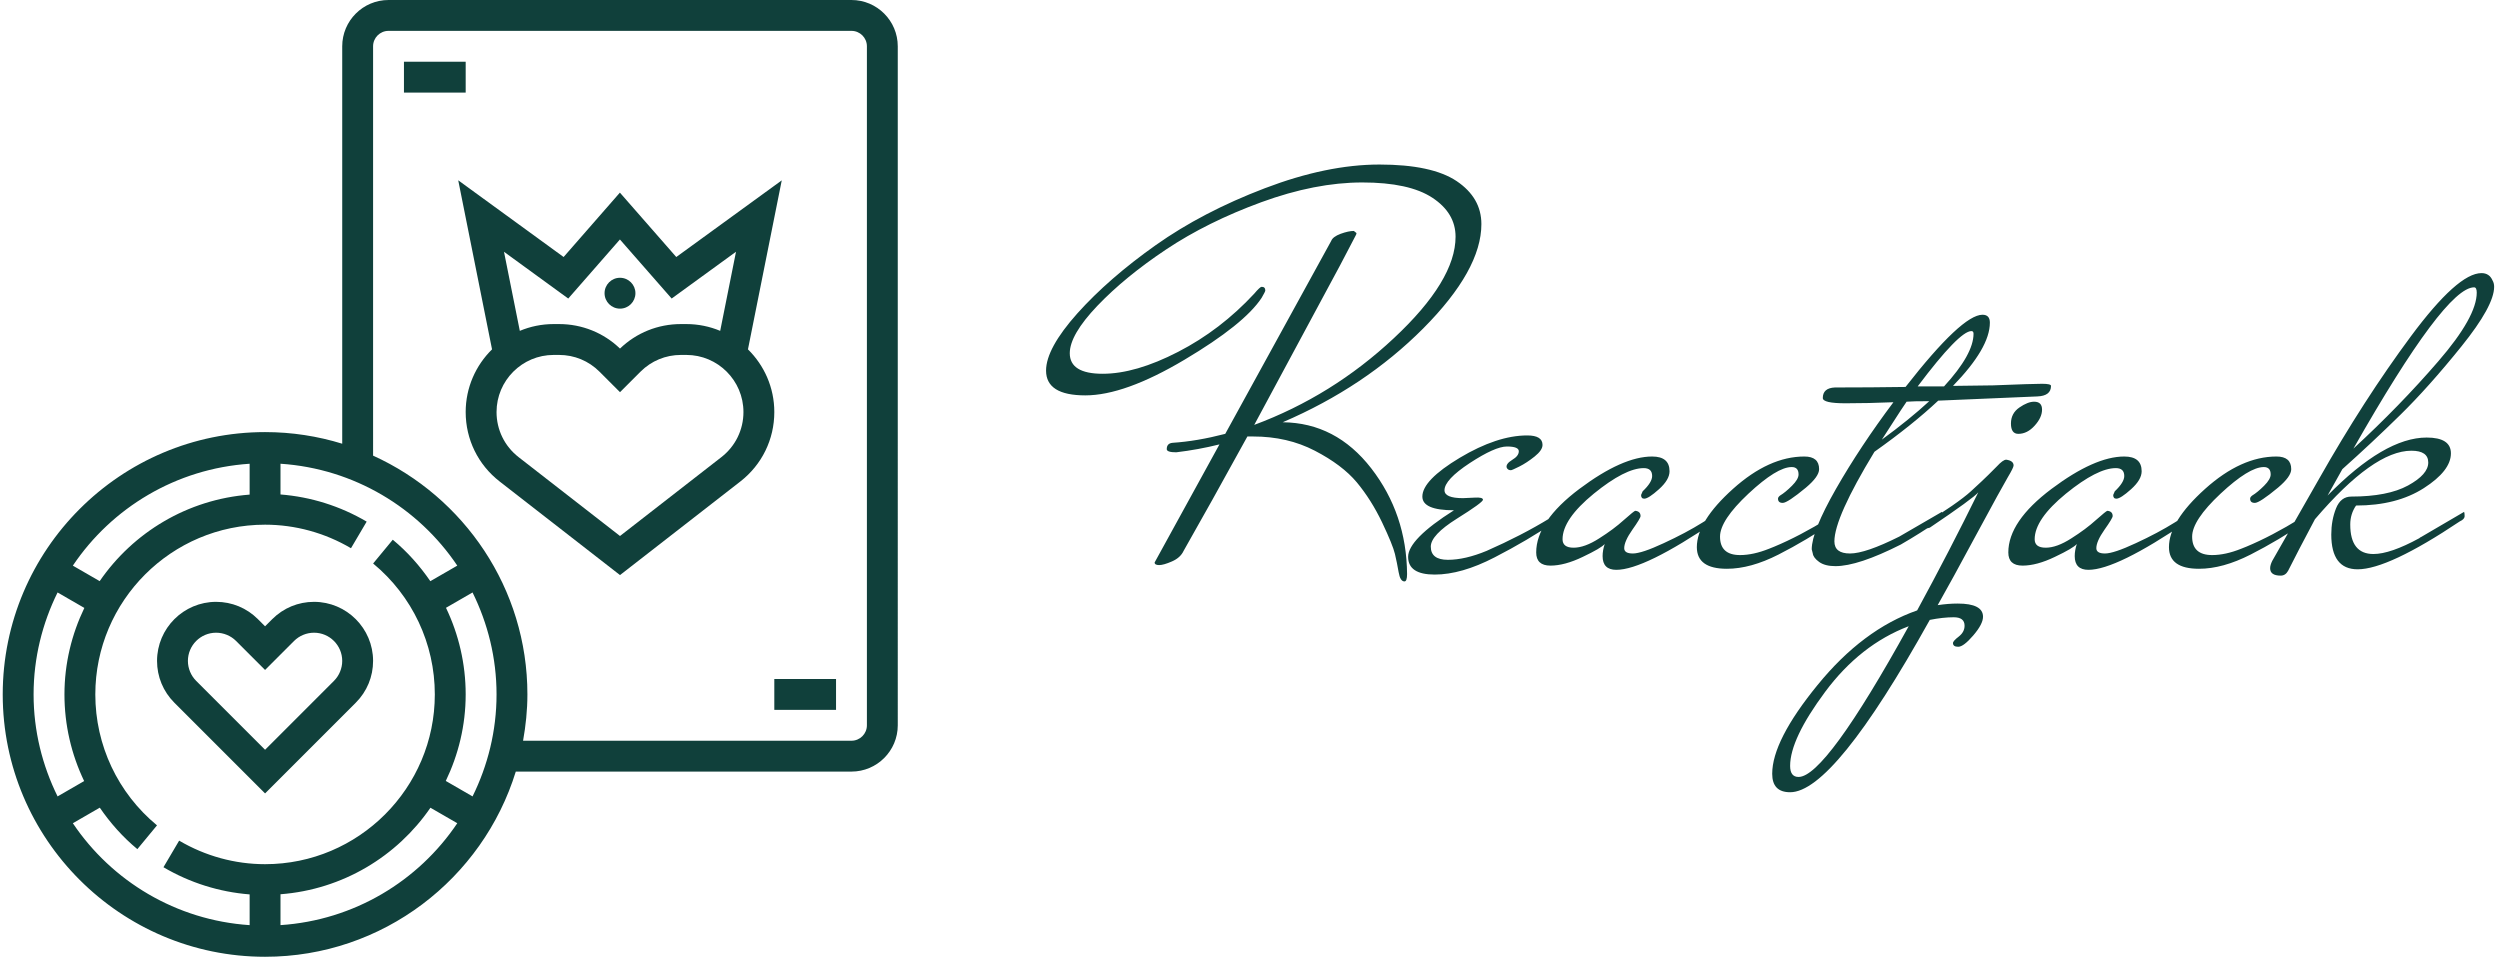 <svg xmlns="http://www.w3.org/2000/svg" version="1.1" xmlns:xlink="http://www.w3.org/1999/xlink" xmlns:svgjs="http://svgjs.dev/svgjs" width="1000" height="383" viewBox="0 0 1000 383"><g transform="matrix(1,0,0,1,-0.606,-0.146)"><svg viewBox="0 0 396 152" data-background-color="#ffffff" preserveAspectRatio="xMidYMid meet" height="383" width="1000" xmlns="http://www.w3.org/2000/svg" xmlns:xlink="http://www.w3.org/1999/xlink"><defs></defs><g id="tight-bounds" transform="matrix(1,0,0,1,0.24,0.058)"><svg viewBox="0 0 395.52 151.884" height="151.884" width="395.52"><g><svg viewBox="0 0 680.42 261.289" height="151.884" width="395.52"><g transform="matrix(1,0,0,1,284.9,44.934)"><svg viewBox="0 0 395.52 171.421" height="171.421" width="395.52"><g><svg viewBox="0 0 395.52 171.421" height="171.421" width="395.52"><g><svg viewBox="0 0 395.52 171.421" height="171.421" width="395.52"><g transform="matrix(1,0,0,1,0,0)"><svg width="395.52" viewBox="-7.7 -37.65 137.38 59.55" height="171.421" data-palette-color="#10403b"><path d="M21.5-31.35L21.75-31.15Q21.75-31.05 21.68-30.93 21.6-30.8 20.2-28.1L20.2-28.1Q18.65-25.2 12.05-12.95L12.05-12.95Q19.45-15.7 25.3-21.18 31.15-26.65 31.15-30.8L31.15-30.8Q31.15-33.05 28.95-34.5 26.75-35.95 22.3-35.95 17.85-35.95 12.73-34.08 7.6-32.2 3.7-29.6-0.2-27-2.83-24.25-5.45-21.5-5.45-19.75L-5.45-19.75Q-5.45-17.8-2.33-17.8 0.8-17.8 4.83-19.88 8.85-21.95 12.05-25.4L12.05-25.4Q12.6-26.05 12.75-26.05L12.75-26.05Q13.1-26.05 13.1-25.7L13.1-25.7Q13.1-25.6 12.75-25L12.75-25Q11.1-22.5 5.43-19.13-0.25-15.75-3.98-15.75-7.7-15.75-7.7-18.1L-7.7-18.1Q-7.7-20.2-4.73-23.53-1.75-26.85 2.7-30 7.15-33.15 13.05-35.4 18.95-37.65 23.93-37.65 28.9-37.65 31.25-36.08 33.6-34.5 33.6-32L33.6-32Q33.6-27.65 28.08-22.1 22.55-16.55 14.75-13.2L14.75-13.2Q19.8-13.15 23.15-8.83 26.5-4.5 26.55 1.2L26.55 1.2Q26.55 1.9 26.3 1.9L26.3 1.9Q25.9 1.9 25.75 1.03 25.6 0.15 25.4-0.7 25.2-1.55 24.18-3.7 23.15-5.85 21.78-7.5 20.4-9.15 17.8-10.5 15.2-11.85 11.95-11.85L11.95-11.85 11.4-11.85Q7.8-5.3 5.35-1L5.35-1Q5.05-0.35 4.25 0 3.45 0.35 3.03 0.35 2.6 0.35 2.6 0.1L2.6 0.1 8.75-11.1Q6.75-10.6 4.65-10.35L4.65-10.35Q3.75-10.35 3.75-10.65L3.75-10.65Q3.75-11.2 4.3-11.25L4.3-11.25Q6.6-11.4 9.3-12.1L9.3-12.1 19.35-30.4Q19.5-30.8 20.25-31.08 21-31.35 21.5-31.35L21.5-31.35ZM31-4.85L31-4.85Q28-4.85 28-6.15L28-6.15Q28-7.7 31.55-9.83 35.1-11.95 37.95-11.95L37.95-11.95Q39.4-11.95 39.4-11.05L39.4-11.05Q39.4-10.55 38.65-9.95 37.9-9.35 37.2-9 36.5-8.65 36.4-8.65L36.4-8.65Q36.1-8.65 36-8.9L36-8.9Q35.9-9.25 36.52-9.63 37.15-10 37.15-10.45 37.15-10.9 36.02-10.9 34.9-10.9 32.5-9.33 30.1-7.75 30.1-6.75L30.1-6.75Q30.1-6 31.85-6L31.85-6Q32.15-6 32.95-6.05 33.75-6.1 33.75-5.85 33.75-5.6 31.27-4.05 28.8-2.5 28.8-1.4L28.8-1.4Q28.8-0.15 30.42-0.15 32.05-0.15 34.1-1L34.1-1Q37.4-2.45 40.1-4.1L40.1-4.1 41.05-4.7Q41.1-4.6 41.1-4.3 41.1-4 40.65-3.8L40.65-3.8Q38-2 34.85-0.38 31.7 1.25 29.17 1.25 26.65 1.25 26.65-0.43 26.65-2.1 31-4.85ZM49.05-5.95L49.05-5.95Q48.75-5.95 48.75-6.3L48.75-6.3 48.9-6.65Q49.8-7.5 49.8-8.1L49.8-8.1Q49.8-8.85 49-8.85L49-8.85Q47.25-8.85 44.27-6.43 41.3-4 41.3-2.1L41.3-2.1Q41.3-1.3 42.35-1.3 43.4-1.3 44.77-2.18 46.15-3.05 47.12-3.93 48.1-4.8 48.2-4.8L48.2-4.8Q48.7-4.75 48.7-4.3L48.7-4.3Q48.7-4.1 47.92-3 47.15-1.9 47.15-1.25L47.15-1.25Q47.15-0.75 47.97-0.75 48.8-0.75 50.9-1.73 53-2.7 54.6-3.7L54.6-3.7 56.2-4.7Q56.25-4.6 56.25-4.3 56.25-4 55.8-3.8L55.8-3.8Q49.05 0.8 46.4 0.8L46.4 0.8Q45.1 0.8 45.1-0.5L45.1-0.5Q45.1-1.05 45.3-1.65L45.3-1.65Q44.95-1.25 43.22-0.43 41.5 0.4 40.15 0.4 38.8 0.4 38.8-0.85L38.8-0.85Q38.8-3.8 42.9-6.88 47-9.95 49.8-9.95L49.8-9.95Q51.45-9.95 51.45-8.55L51.45-8.55Q51.45-7.75 50.45-6.85 49.45-5.95 49.05-5.95ZM60.89-1.2L61.39-1.4Q63.79-2.4 66.54-4.1L66.54-4.1 67.49-4.7Q67.54-4.6 67.54-4.3 67.54-4 67.09-3.8L67.09-3.8Q64.44-2 61.79-0.65 59.14 0.7 56.89 0.7L56.89 0.7Q54.04 0.7 54.04-1.35L54.04-1.35Q54.04-3.8 57.47-6.88 60.89-9.95 64.24-9.95L64.24-9.95Q65.64-9.95 65.64-8.75L65.64-8.75Q65.64-8.05 64.39-7L64.39-7Q62.64-5.55 62.19-5.55 61.74-5.55 61.74-5.95L61.74-5.95Q61.74-6.1 61.94-6.25L61.94-6.25Q62.44-6.55 63.07-7.18 63.69-7.8 63.69-8.25L63.69-8.25Q63.69-8.95 63.04-8.95L63.04-8.95Q61.64-8.95 58.94-6.43 56.24-3.9 56.24-2.35L56.24-2.35Q56.24-0.6 58.14-0.6L58.14-0.6Q59.39-0.6 60.89-1.2L60.89-1.2ZM67.14-16.5L67.14-16.5Q70.54-16.5 73.84-16.55L73.84-16.55Q79.19-23.4 81.14-23.4L81.14-23.4Q81.84-23.4 81.84-22.65L81.84-22.65Q81.84-20.25 78.34-16.65L78.34-16.65 82.14-16.7Q85.94-16.85 86.79-16.85 87.64-16.85 87.64-16.65L87.64-16.65Q87.64-15.7 86.34-15.65L86.34-15.65 76.94-15.25Q74.49-12.95 70.89-10.4L70.89-10.4Q67.09-4.15 67.09-1.9L67.09-1.9Q67.09-0.75 68.57-0.75 70.04-0.75 73.24-2.35L73.24-2.35 77.29-4.7Q77.34-4.6 77.34-4.3 77.34-4 76.89-3.8L76.89-3.8Q75.29-2.7 73.39-1.6L73.39-1.6Q69.34 0.45 67.19 0.45L67.19 0.45Q66.19 0.45 65.64 0.05 65.09-0.35 65.04-0.75L65.04-0.75 64.94-1.15Q64.94-2.85 67.24-6.88 69.54-10.9 72.69-15.1L72.69-15.1Q70.29-15 68.14-15 65.99-15 65.99-15.5L65.99-15.5Q65.99-16.45 67.14-16.5ZM80.29-21.6L80.29-21.6Q80.29-21.85 80.09-21.85L80.09-21.85Q78.94-21.85 74.99-16.6L74.99-16.6 77.49-16.6Q80.29-19.65 80.29-21.6ZM76.09-15.2L76.09-15.2Q74.49-15.2 73.94-15.15L73.94-15.15Q73.49-14.5 72.69-13.25 71.89-12 71.59-11.55L71.59-11.55Q74.19-13.45 76.09-15.2ZM76.14-3.2L76.14-3.2Q75.84-3.1 75.59-3.1 75.34-3.1 75.29-3.35L75.29-3.35Q78.84-5.55 80.04-6.65 81.24-7.75 81.69-8.2 82.14-8.65 82.49-9L82.49-9Q83.09-9.65 83.39-9.65L83.39-9.65Q84.09-9.55 84.09-9.1L84.09-9.1Q84.09-8.9 83.54-7.98 82.99-7.05 80.56-2.55 78.14 1.95 76.89 4.15L76.89 4.15Q77.89 4 78.79 4L78.79 4Q81.19 4 81.19 5.25L81.19 5.25Q81.19 5.95 80.26 7.03 79.34 8.1 78.84 8.1 78.34 8.1 78.34 7.75L78.34 7.75Q78.34 7.55 78.89 7.13 79.44 6.7 79.44 6.1L79.44 6.1Q79.44 5.3 78.41 5.3 77.39 5.3 76.14 5.55L76.14 5.55Q67.04 21.9 62.89 21.9L62.89 21.9Q61.19 21.9 61.19 20.15L61.19 20.15Q61.19 17 65.49 11.73 69.79 6.45 74.94 4.65L74.94 4.65Q78.04-1.05 80.74-6.55L80.74-6.55Q80.29-6 76.14-3.2ZM63.69 20.45L63.69 20.45Q66.24 20.45 74.14 6.15L74.14 6.15Q69.54 7.9 66.21 12.38 62.89 16.85 62.89 19.4L62.89 19.4Q62.89 20.45 63.69 20.45ZM86.04-15.15L86.04-15.15Q86.79-15.15 86.79-14.4 86.79-13.65 86.09-12.88 85.39-12.1 84.54-12.1L84.54-12.1Q83.84-12.1 83.84-13.08 83.84-14.05 84.64-14.6 85.44-15.15 86.04-15.15ZM93.84-5.95L93.84-5.95Q93.54-5.95 93.54-6.3L93.54-6.3 93.69-6.65Q94.59-7.5 94.59-8.1L94.59-8.1Q94.59-8.85 93.79-8.85L93.79-8.85Q92.04-8.85 89.06-6.43 86.09-4 86.09-2.1L86.09-2.1Q86.09-1.3 87.14-1.3 88.19-1.3 89.56-2.18 90.94-3.05 91.91-3.93 92.89-4.8 92.99-4.8L92.99-4.8Q93.49-4.75 93.49-4.3L93.49-4.3Q93.49-4.1 92.71-3 91.94-1.9 91.94-1.25L91.94-1.25Q91.94-0.75 92.76-0.75 93.59-0.75 95.69-1.73 97.79-2.7 99.39-3.7L99.39-3.7 100.99-4.7Q101.04-4.6 101.04-4.3 101.04-4 100.59-3.8L100.59-3.8Q93.84 0.8 91.19 0.8L91.19 0.8Q89.89 0.8 89.89-0.5L89.89-0.5Q89.89-1.05 90.09-1.65L90.09-1.65Q89.74-1.25 88.01-0.43 86.29 0.4 84.94 0.4 83.59 0.4 83.59-0.85L83.59-0.85Q83.59-3.8 87.69-6.88 91.79-9.95 94.59-9.95L94.59-9.95Q96.24-9.95 96.24-8.55L96.24-8.55Q96.24-7.75 95.24-6.85 94.24-5.95 93.84-5.95ZM105.68-1.2L106.18-1.4Q108.58-2.4 111.33-4.1L111.33-4.1 112.28-4.7Q112.33-4.6 112.33-4.3 112.33-4 111.88-3.8L111.88-3.8Q109.23-2 106.58-0.65 103.93 0.7 101.68 0.7L101.68 0.7Q98.83 0.7 98.83-1.35L98.83-1.35Q98.83-3.8 102.26-6.88 105.68-9.95 109.03-9.95L109.03-9.95Q110.43-9.95 110.43-8.75L110.43-8.75Q110.43-8.05 109.18-7L109.18-7Q107.43-5.55 106.98-5.55 106.53-5.55 106.53-5.95L106.53-5.95Q106.53-6.1 106.73-6.25L106.73-6.25Q107.23-6.55 107.86-7.18 108.48-7.8 108.48-8.25L108.48-8.25Q108.48-8.95 107.83-8.95L107.83-8.95Q106.43-8.95 103.73-6.43 101.03-3.9 101.03-2.35L101.03-2.35Q101.03-0.6 102.93-0.6L102.93-0.6Q104.18-0.6 105.68-1.2L105.68-1.2ZM122.73-2.3L122.73-2.3 126.83-4.7Q126.88-4.6 126.88-4.3 126.88-4 126.43-3.8L126.43-3.8Q119.63 0.75 116.73 0.75L116.73 0.75Q114.23 0.75 114.23-2.55L114.23-2.55Q114.23-3.9 114.68-5.03 115.13-6.15 116.13-6.15L116.13-6.15Q119.58-6.15 121.51-7.2 123.43-8.25 123.43-9.38 123.43-10.5 121.83-10.5L121.83-10.5Q118.23-10.5 112.68-4L112.68-4Q110.98-0.8 110.13 0.9L110.13 0.9Q109.88 1.35 109.43 1.35L109.43 1.35Q108.43 1.35 108.43 0.65L108.43 0.65Q108.43 0.35 108.63-0.05L108.63-0.05 113.08-7.85Q117.33-15.35 121.78-21.35 126.23-27.35 128.48-27.35L128.48-27.35Q129.23-27.35 129.53-26.65L129.53-26.65Q129.68-26.4 129.68-26.05L129.68-26.05Q129.68-24.25 126.58-20.4 123.48-16.55 120.78-13.9 118.08-11.25 115.28-8.75L115.28-8.75 113.88-6.25Q119.28-11.75 123.28-11.75L123.28-11.75Q125.58-11.75 125.58-10.25L125.58-10.25Q125.58-8.6 123.01-6.95 120.43-5.3 116.58-5.3L116.58-5.3Q116.03-4.5 116.03-3.5L116.03-3.5Q116.03-0.7 118.23-0.7L118.23-0.7Q119.83-0.7 122.58-2.2L122.58-2.2Q122.68-2.3 122.73-2.3ZM128.03-25.5L128.03-25.5Q128.03-26 127.78-26L127.78-26Q125.03-26 116.33-10.7L116.33-10.7Q120.73-14.75 124.38-18.98 128.03-23.2 128.03-25.5Z" opacity="1" transform="matrix(1,0,0,1,0,0)" fill="#10403b" class="undefined-text-0" data-fill-palette-color="primary" id="text-0"></path></svg></g></svg></g></svg></g></svg></g><g><svg viewBox="0 0 244.431 261.289" height="261.289" width="244.431"><g><svg xmlns="http://www.w3.org/2000/svg" xmlns:xlink="http://www.w3.org/1999/xlink" version="1.1" x="0" y="0" viewBox="3 1 58 62" style="enable-background:new 0 0 64 64;" xml:space="preserve" height="261.289" width="244.431" class="icon-icon-0" data-fill-palette-color="accent" id="icon-0"><g fill="#10403b" data-fill-palette-color="accent"><path d="M58 1H28c-1.654 0-3 1.346-3 3v25.753C23.418 29.265 21.74 29 20 29c-9.374 0-17 7.626-17 17s7.626 17 17 17c7.634 0 14.107-5.059 16.247-12H58c1.654 0 3-1.346 3-3V4C61 2.346 59.654 1 58 1zM19 31.051v2c-4.029 0.309-7.55 2.453-9.717 5.607l-1.739-1.004C10.064 33.905 14.232 31.367 19 31.051zM6.554 39.392l1.735 1.002C7.472 42.094 7 43.991 7 46c0 1.973 0.447 3.884 1.276 5.614l-1.721 0.994C5.569 50.611 5 48.373 5 46S5.569 41.389 6.554 39.392zM7.544 54.346l1.746-1.008c0.68 0.99 1.485 1.902 2.434 2.687l1.273-1.541C10.457 52.384 9 49.291 9 46c0-6.065 4.935-11 11-11 1.948 0 3.874 0.527 5.568 1.525l1.016-1.723c-1.712-1.009-3.625-1.606-5.584-1.76v-1.992c4.768 0.317 8.936 2.855 11.456 6.603l-1.746 1.008c-0.68-0.99-1.485-1.902-2.434-2.687l-1.273 1.541C29.543 39.616 31 42.709 31 46c0 6.065-4.935 11-11 11-1.949 0-3.874-0.528-5.568-1.526l-1.016 1.723c1.712 1.009 3.624 1.607 5.584 1.761v1.992C14.232 60.633 10.064 58.095 7.544 54.346zM21 60.949v-2c4.029-0.309 7.55-2.453 9.717-5.607l1.739 1.004C29.936 58.095 25.768 60.633 21 60.949zM33.446 52.608l-1.735-1.002C32.528 49.906 33 48.009 33 46c0-1.973-0.447-3.884-1.276-5.614l1.721-0.994C34.431 41.389 35 43.627 35 46S34.431 50.611 33.446 52.608zM59 48c0 0.552-0.448 1-1 1H36.719C36.893 48.024 37 47.025 37 46c0-6.877-4.112-12.8-10-15.474V4c0-0.552 0.448-1 1-1h30c0.552 0 1 0.448 1 1V48z" fill="#10403b" data-fill-palette-color="accent"></path><path d="M51.292 23.639l2.19-10.952-6.835 4.968-3.654-4.173-3.647 4.172-6.829-4.97 2.191 10.955C33.655 24.674 33 26.112 33 27.701c0 1.771 0.802 3.411 2.2 4.499l7.8 6.066 7.8-6.066c1.398-1.088 2.2-2.728 2.2-4.499C53 26.112 52.345 24.674 51.292 23.639zM35.483 17.316l4.163 3.03 3.349-3.828 3.352 3.827 4.171-3.032-1.025 5.127C48.817 22.157 48.076 22 47.299 22h-0.352c-1.483 0-2.881 0.562-3.947 1.588C41.934 22.562 40.536 22 39.053 22h-0.352c-0.777 0-1.518 0.157-2.193 0.44L35.483 17.316zM49.571 30.622L43 35.733l-6.571-5.111C35.521 29.915 35 28.851 35 27.701 35 25.66 36.66 24 38.701 24h0.352c0.988 0 1.918 0.385 2.617 1.084l1.33 1.33 1.33-1.33C45.029 24.385 45.959 24 46.947 24h0.352C49.34 24 51 25.66 51 27.701 51 28.851 50.479 29.915 49.571 30.622z" fill="#10403b" data-fill-palette-color="accent"></path><circle cx="43" cy="20" r="1.0" fill="#10403b" data-fill-palette-color="accent"></circle><rect x="29" y="5" width="4" height="2" fill="#10403b" data-fill-palette-color="accent"></rect><rect x="53" y="45" width="4" height="2" fill="#10403b" data-fill-palette-color="accent"></rect><path d="M20 52.414l5.879-5.879C26.602 45.812 27 44.851 27 43.828 27 41.718 25.282 40 23.172 40c-1.022 0-1.984 0.398-2.707 1.121L20 41.586l-0.465-0.465C18.812 40.398 17.851 40 16.828 40 14.718 40 13 41.718 13 43.828c0 1.022 0.398 1.984 1.121 2.707L20 52.414zM16.828 42c0.481 0 0.953 0.195 1.293 0.535L20 44.414l1.879-1.879C22.219 42.195 22.69 42 23.172 42 24.18 42 25 42.82 25 43.828c0 0.481-0.195 0.953-0.535 1.293L20 49.586l-4.465-4.465C15.195 44.781 15 44.31 15 43.828 15 42.82 15.82 42 16.828 42z" fill="#10403b" data-fill-palette-color="accent"></path></g></svg></g></svg></g></svg></g></svg><rect width="395.52" height="151.884" fill="none" stroke="none" visibility="hidden"></rect></g></svg></g></svg>